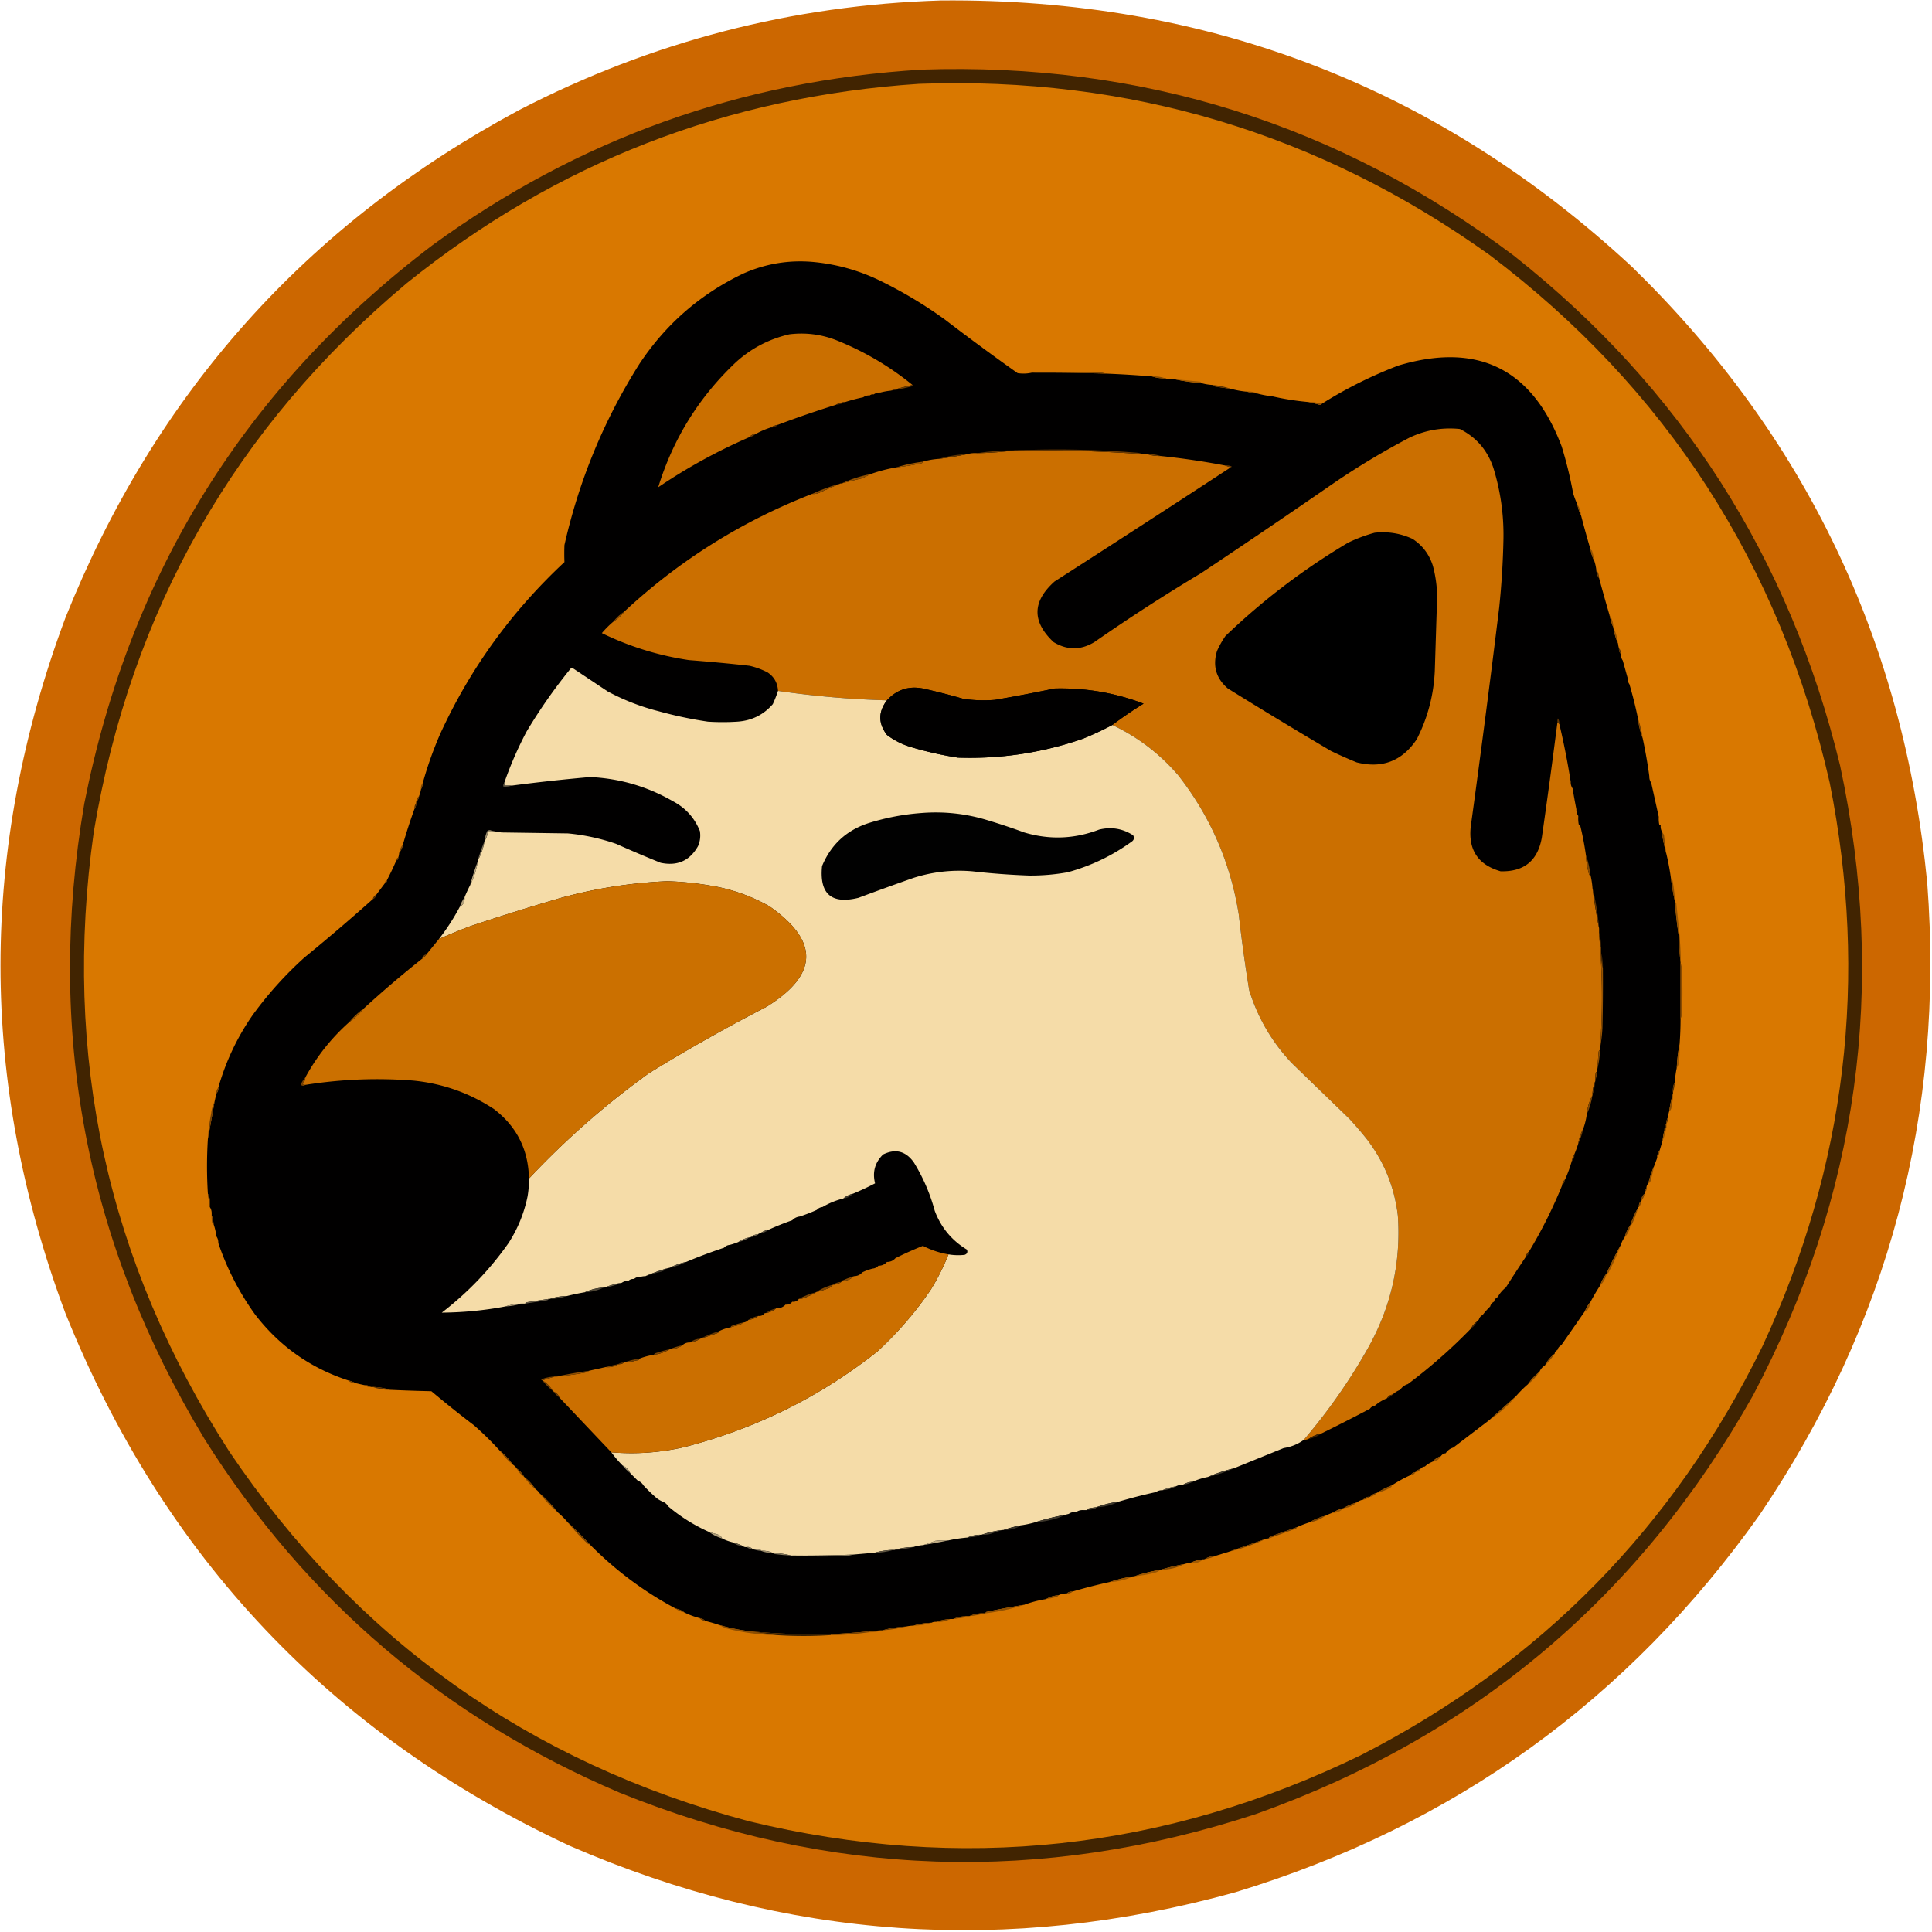 <svg xmlns="http://www.w3.org/2000/svg" width="2040" height="2040" fill-rule="evenodd" image-rendering="optimizeQuality" shape-rendering="geometricPrecision"><path fill="#cc6700" d="M993.5.5c281.63-2.583 524.96 91.25 730 281.5 182.64 178.147 286.47 394.98 311.5 650.5 18.26 243.34-40.74 465.67-177 667-138.71 195.61-323.21 328.45-553.5 398.5-240.16 66.6-474.494 50.27-703-49Q224.217 1772.72 69 1386.5q-136.942-366.975 0-734Q211.143 296.865 548.5 116 757.98 7.756 993.5.5" opacity=".999"/><path fill="#412401" d="M973.5 73.5c232.11-7.784 440.44 57.716 625 196.5 176.32 139.32 291.16 318.82 344.5 538.5 49.85 232.91 19.18 454.57-92 665-119.69 212.67-294.69 360-525 442q-339.91 111.48-671.5-22.5-277.71-118.22-438.5-373.5c-125.58-207.65-167.91-431.31-127-671Q161.309 482.9 456.5 259q230.78-168.36 517-185.5"/><path fill="#d97800" d="M970.5 88.5c221.68-8.036 422.34 52.131 602 180.5 187.26 141.47 307.1 327.3 359.5 557.5 41.12 206.17 17.45 404.5-71 595-93.4 190.73-234.56 334.56-423.5 431.5-207.18 100.95-422.85 124.29-647 70-231.98-62.1-414.81-192.27-548.5-390.5q-193.08-299.88-143-654Q157.773 526.64 429.5 299q236.55-190.47 541-210.5"/><path fill="#010000" d="M1089.5 393.5q39.015-.22 78 1a1075 1075 0 0 1 49 3c4.42 1.472 9.09 2.138 14 2 3.12.979 6.46 1.313 10 1 9.11 1.968 18.44 3.301 28 4q5.685 1.675 12 2c.42.722 1.08 1.222 2 1.5a348 348 0 0 0 17 2.5c5.13 1.413 10.46 2.413 16 3h1c3.47 1.025 7.14 1.692 11 2 5.13 1.413 10.46 2.413 16 3a282 282 0 0 0 38 6q5.865 1.216 12 3c.92-.043 1.58-.376 2-1q38.325-24.165 81-40.5 126.075-37.589 172.5 85.5a428 428 0 0 1 12 49 83.5 83.5 0 0 0 4.5 12c.76 4.284 2.09 8.284 4 12 3.13 12.058 6.46 24.058 10 36 .74 4.305 2.07 8.305 4 12a46.7 46.7 0 0 1 2 9q.285 5.033 3 9a1744 1744 0 0 0 11 39c.96 4.55 2.3 8.883 4 13 .91 5.993 2.58 11.66 5 17 .13 1.716.46 3.383 1 5-.24 2.398.43 4.398 2 6-.09 2.652.58 4.985 2 7l5 18c-.09 2.652.58 4.985 2 7a435 435 0 0 1 9 36c.79 7.321 2.46 14.321 5 21a526 526 0 0 1 7 40c-.09 2.652.58 4.985 2 7l8 36a32.5 32.5 0 0 0 .5 8q.57.834 1.5 1c-.17 2.121.16 4.121 1 6a192 192 0 0 0 5 24c2.12 8.791 3.78 17.791 5 27 .98 7.858 2.31 15.524 4 23v1a501 501 0 0 0 4 35c.32 9.842.99 19.51 2 29v59c0 9.02-.33 18.02-1 27-1.64 8.12-2.64 16.45-3 25-1.04 4.94-1.71 9.94-2 15-1.72 3.34-2.38 7.01-2 11v1c-1.77 6.12-3.11 12.45-4 19-.65 1.94-.98 3.94-1 6-1.42 2.01-2.09 4.35-2 7-1.42 2.01-2.09 4.35-2 7-.99 3.58-1.65 7.24-2 11l-3 10q-2.955 3.87-3 9l-3 8q-3.855 8.58-6 18c-1.58 1.64-2.25 3.64-2 6-1.41.47-2.07 1.47-2 3v2c-2.33 1.68-3.33 4.01-3 7-.67 0-1 .33-1 1-1.57 1.6-2.24 3.6-2 6-.67 0-1 .33-1 1a99.7 99.7 0 0 0-8 18c-2.78 3.9-4.78 8.24-6 13-1.84 2.35-3.17 5.02-4 8a316 316 0 0 0-15 30c-3.09 3.85-5.43 8.18-7 13a213 213 0 0 0-10 17c-2.5 2.99-4.5 6.33-6 10l-25 36c-2.09 1.08-3.42 2.75-4 5-1.76.76-2.76 2.1-3 4-4.28 3.25-7.62 7.25-10 12-2.74 1.74-4.74 4.07-6 7-4.73 3.73-8.73 8.06-12 13-4.67 4-9 8.33-13 13l-28 25-38 29c-3.39 1.03-6.06 3.03-8 6-2.17.25-3.84 1.25-5 3q-5.325 1.83-9 6a24.8 24.8 0 0 0-8 5c-2.17.25-3.84 1.25-5 3-2.17.25-3.84 1.25-5 3-2.17.25-3.84 1.25-5 3a144.6 144.6 0 0 0-20 11c-5.68 2.17-11.02 4.84-16 8-2.91.61-5.24 1.94-7 4-2.99-.33-5.32.67-7 3-2.66.43-4.99 1.43-7 3-4.99 1.43-9.66 3.43-14 6-4.3 1.15-8.3 2.82-12 5a61 61 0 0 0-7 3c-6.08 1.54-11.74 3.88-17 7a115 115 0 0 0-13 5l-27 9.5c-1.44.38-2.44 1.21-3 2.5h-2l-40 14-13 4c-4.76.27-9.1 1.6-13 4h-1c-5.04.42-9.71 1.76-14 4-2.06.02-4.06.35-6 1-8.55 1.55-16.88 3.55-25 6-9.65 1.56-18.98 3.89-28 7h-1c-8.61 1.26-16.95 3.26-25 6a554 554 0 0 0-39 10c-2.4-.24-4.4.43-6 2-3.28-.08-6.28.59-9 2-4.76.27-9.1 1.6-13 4-7.97 1.24-15.64 3.24-23 6-13.37 2.17-26.7 4.67-40 7.5-.56.38-.89.88-1 1.5h-1c-5.69-.26-11.03.74-16 3h-4c-4.62.26-8.96 1.26-13 3h-3q-7.878.54-15 3c-1.792-.13-3.458.2-5 1q-9.897.18-19 3c-2.706.08-5.373.41-8 1-8.612.38-16.945 1.71-25 4-4.681.17-9.348.5-14 1a743 743 0 0 1-40 3 731 731 0 0 1-85-3 192.5 192.5 0 0 1-34-7 166 166 0 0 0-14-4q-2.3-2.625-6-3a82.8 82.8 0 0 1-16-6c-2.557-2.11-5.557-3.44-9-4-33.625-17.92-63.958-40.58-91-68a373 373 0 0 0-23-23c-3.333-4-7-7.67-11-11-5.609-7.28-11.942-13.94-19-20a11.46 11.46 0 0 0-4-4c-3.27-4.94-7.27-9.27-12-13q-2.895-5.4-8-9a11.46 11.46 0 0 0-4-4q-5.909-8.415-14-15a338 338 0 0 0-27-26.5 1160 1160 0 0 1-45-36q-22.019-.48-44-1.5-8.585-2.88-18-3h-2c-2.015-1.42-4.348-2.09-7-2l-9-2q-3.654-2.055-8-3c-40.079-13.12-72.912-36.46-98.5-70q-24.886-34.77-38.5-75c.09-2.65-.576-4.99-2-7a61.4 61.4 0 0 0-3-13q-.264-4.845-2-9v-2c.09-2.65-.576-4.99-2-7v-5q.427-4.995-2-9a460 460 0 0 1 0-58q3.62-19.29 7-39l2-9q2.361-2.4 2-6c7.951-27.89 20.117-53.56 36.5-77a390 390 0 0 1 54.5-60.5 2107 2107 0 0 0 72-61.5q3.13-1.627 4-5l9-12q2.11-.71 2-3a303 303 0 0 0 10-21q2.11-.71 2-3a20.7 20.7 0 0 0 1-5q3.126-3.83 4-9a600 600 0 0 1 12-37q2.135-3.022 2-7v-1q2.618-2.3 3-6a29.4 29.4 0 0 0 2-7q1.668-3.149 2-7a389.4 389.4 0 0 1 18.5-52q47.364-103.068 131-181a225 225 0 0 1 0-18q23.147-102.486 79-191 41.566-62.902 109.5-95.5 37.29-16.634 78-12 34.596 3.9 66 19 36.989 17.982 70 42a2460 2460 0 0 0 76 56q7.62 1.167 15-.5"/><path fill="#ca6f00" d="M963.5 406.5a360 360 0 0 0-23 6 69 69 0 0 0-11 2q-3.978-.135-7 2-2.398-.401-4 1-3.978-.135-7 2a186 186 0 0 0-19 5q-5.493.335-10 3a1095 1095 0 0 0-61 21q-4.346.944-8 3a84.6 84.6 0 0 0-16 7q-3.884-.058-6 3a590.3 590.3 0 0 0-96.5 53q23.514-76.497 81.5-131.5 24.428-22.467 57-30 25.269-3.087 49 6 44.342 17.654 81 47.5"/><path fill="#804700" d="M1089.5 393.5a866 866 0 0 1 72-.5q3.315.286 6 1.5a2110 2110 0 0 0-78-1"/><path fill="#834901" d="M1216.5 397.5c4.93-.271 9.6.396 14 2-4.91.138-9.58-.528-14-2"/><path fill="#9e5800" d="M1240.5 400.5q13.485 1.318 27 2.5c.56.383.89.883 1 1.5-9.56-.699-18.89-2.032-28-4"/><path fill="#5a3203" d="M1280.5 406.5c6.62.597 12.95 1.931 19 4a348 348 0 0 1-17-2.5c-.92-.278-1.58-.778-2-1.5"/><path fill="#6b3b01" d="M963.5 406.5q.814.09 1 1a192 192 0 0 1-24 5 360 360 0 0 1 23-6"/><use fill="#764102" href="#a"/><path fill="#7f4601" d="M1316.5 413.5c3.99-.384 7.66.283 11 2-3.86-.308-7.53-.975-11-2"/><use fill="#6a3a01" href="#b"/><use x="28" y="5" fill="#784302" href="#a"/><use x="-11" y="3" fill="#4c2a03" href="#b"/><path fill="#8a4c01" d="M1381.5 424.5c4.8-.15 9.47.516 14 2-.42.624-1.08.957-2 1a158 158 0 0 0-12-3"/><path fill="#502c02" d="M892.5 424.5q-4.507 2.665-10 3 4.507-2.665 10-3"/><path fill="#502c03" d="M821.5 448.5q-3.176 3.232-8 3 3.654-2.056 8-3"/><path fill="#cb6f00" d="m1644.5 762.5 2 2a796 796 0 0 1 12 61c-.09 2.652.58 4.985 2 7a630 630 0 0 0 4 22c-.09 2.652.58 4.985 2 7v1a32.5 32.5 0 0 0 .5 8q.57.834 1.5 1a317 317 0 0 1 6 31 93.2 93.2 0 0 0 3.5 21q.57.834 1.5 1a87.4 87.4 0 0 1 2 13 680 680 0 0 0 7 43v4c.25 5.007.58 10.007 1 15a729 729 0 0 1 0 107v2c-.72.42-1.22 1.08-1.5 2l-1.5 19v2c-.62.11-1.12.44-1.5 1-.5 2.65-.66 5.31-.5 8v1c-1.74 4.04-2.74 8.38-3 13v2c-3.37 6.19-5.37 12.85-6 20a72 72 0 0 1-4 16c-2.62 4.54-4.29 9.54-5 15-1.19 3.8-2.53 7.47-4 11-1.37 2.44-2.37 5.1-3 8-1.88 6.5-4.21 12.84-7 19q-2.625 2.295-3 6c-9.9 24.38-21.56 47.71-35 70-1.75 1.16-2.75 2.83-3 5a1436 1436 0 0 0-21.5 33 31.4 31.4 0 0 0-8.5 10c-2.09 1.08-3.42 2.75-4 5-2.09 1.08-3.42 2.75-4 5a75.4 75.4 0 0 0-8 9c-2.09 1.08-3.42 2.75-4 5a2.99 2.99 0 0 0-2 2c-2.74 1.74-4.74 4.07-6 7a561.6 561.6 0 0 1-67 59c-3.39 1.03-6.06 3.03-8 6-3.04 1.18-5.71 2.85-8 5-2.7.34-4.7 1.68-6 4-4.87 1.93-9.2 4.6-13 8-2.17.25-3.84 1.25-5 3-16.89 8.94-33.89 17.61-51 26a36.9 36.9 0 0 0-14 6c-1.62.54-3.28.87-5 1 26.03-30.36 48.86-63.03 68.5-98 24.08-43.3 34.41-89.63 31-139q-5.385-45.18-33-81a417 417 0 0 0-18-21l-61-59c-20.9-22.13-35.9-47.79-45-77a1657 1657 0 0 1-11-80c-8.77-54.717-30.11-103.717-64-147-19.46-22.634-42.63-40.301-69.5-53a428 428 0 0 1 33-22.5c-30.25-11.515-61.58-16.848-94-16a1752 1752 0 0 1-63 12q-16.575 1.319-33-1a678 678 0 0 0-43-11q-22.61-4.38-38 12.5a995 995 0 0 1-115-10q-.648-12.553-11-19.5a81.3 81.3 0 0 0-19-7 1864 1864 0 0 0-64-6q-48.278-7.178-92-28.5a102 102 0 0 1 12-12q6.908-4.404 12-11 86.862-80.76 198-124a18.5 18.5 0 0 0 6-.5q12.09-5.431 24-10.5h1a830 830 0 0 1 22-5.5l9-4.5a160.6 160.6 0 0 1 27-7 255 255 0 0 0 27-4.5q.834-.574 1-1.5 8.15-2.426 17-3a402 402 0 0 0 30-5c3.23-.914 6.56-1.247 10-1 13.54-.224 26.87-1.224 40-3h2a1630 1630 0 0 1 133 4h5c4.42 1.472 9.09 2.138 14 2a796 796 0 0 1 68 10l6 2q-92.7 60.608-186 120.5c-23.65 21.088-23.98 42.421-1 64 14.32 8.664 28.65 8.664 43 0a2001 2001 0 0 1 113-73 9973 9973 0 0 0 140-95 804 804 0 0 1 80-48c16.84-7.902 34.51-10.902 53-9 17.5 8.843 29.33 22.676 35.5 41.5q11.16 36.391 10.5 74.5a869 869 0 0 1-4.5 72.5 15532 15532 0 0 1-30 231q-4.29 37.213 31.5 47.5 37.035.97 43.5-35.5a7656 7656 0 0 0 16.5-122"/><path fill="#713e02" d="M797.5 458.5q-2.522 2.262-6 3 2.116-3.058 6-3"/><path fill="#6b3b02" d="M1071.5 475.5c-13.13 1.776-26.46 2.776-40 3 13.11-2.008 26.44-3.008 40-3"/><path fill="#6e3c01" d="M1073.5 475.5c42.22-1.72 84.55-.886 127 2.5q3.315.286 6 1.5a1630 1630 0 0 0-133-4m138 4c4.91-.138 9.58.528 14 2-4.91.138-9.58-.528-14-2"/><path fill="#5e3402" d="M1021.5 479.5a402 402 0 0 1-30 5q14.445-4.408 30-5"/><path fill="#9d5600" d="M974.5 487.5q-.166.926-1 1.5a255 255 0 0 1-27 4.5q13.55-4.266 28-6"/><path fill="#6f3d02" d="M1293.5 491.5c2.42-.308 4.76.026 7 1-.12.607-.46.94-1 1z"/><path fill="#915001" d="m919.5 500.5-9 4.5a830 830 0 0 0-22 5.5q14.817-6.77 31-10"/><path fill="#8b4c01" d="M887.5 510.5q-11.91 5.069-24 10.5a18.5 18.5 0 0 1-6 .5 201 201 0 0 1 30-11"/><path fill="#874b00" d="M1665.5 532.5c2.31 3.585 3.64 7.585 4 12-1.91-3.716-3.24-7.716-4-12"/><path d="M1451.5 562.5c13.98-1.537 27.31.629 40 6.5 10.53 6.874 17.69 16.374 21.5 28.5a135.2 135.2 0 0 1 4.5 31.5l-2.5 79.5c-1.15 25.408-7.48 49.408-19 72-15.36 23.095-36.53 31.261-63.5 24.5a485 485 0 0 1-27-12 5675 5675 0 0 1-109-66c-12.39-10.628-16.22-23.795-11.5-39.5a94.4 94.4 0 0 1 9-16c39.47-37.822 82.64-70.655 129.5-98.5 9.11-4.402 18.45-7.902 28-10.5"/><path fill="#955301" d="M1679.5 580.5q.93.166 1.5 1a66.5 66.5 0 0 1 2.5 11c-1.93-3.695-3.26-7.695-4-12"/><path fill="#653803" d="M1685.5 601.5q2.955 3.876 3 9-2.715-3.967-3-9"/><path fill="#925100" d="M1699.5 649.5c2.7 3.772 4.03 8.105 4 13a74 74 0 0 1-4-13"/><path fill="#8c4d01" d="M659.5 645.5q-5.092 6.596-12 11 5.092-6.596 12-11"/><path fill="#905001" d="M1703.5 662.5c2.64 5.271 4.31 10.937 5 17-2.42-5.34-4.09-11.007-5-17"/><path fill="#583103" d="M1709.5 684.5c1.57 1.602 2.24 3.602 2 6-1.57-1.602-2.24-3.602-2-6"/><use fill="#5e3402" href="#c"/><path fill="#f5dca8" d="M821.5 729.5a995 995 0 0 0 115 10q-13.896 18.164 0 36.5 11.745 8.872 26 13a372 372 0 0 0 49 11q67.815 2.271 132-20a329 329 0 0 0 31-14.5c26.87 12.699 50.04 30.366 69.5 53 33.89 43.283 55.23 92.283 64 147a1657 1657 0 0 0 11 80c9.1 29.21 24.1 54.87 45 77l61 59q9.36 10.215 18 21 27.615 35.82 33 81c3.41 49.37-6.92 95.7-31 139-19.64 34.97-42.47 67.64-68.5 98-6.2 4.46-13.2 7.3-21 8.5l-53 21.5q-14.025 3.285-27 9c-5.62 1.07-10.95 2.73-16 5-3.66.22-7 1.22-10 3-2.93.07-5.59.73-8 2-4.96.72-9.63 2.05-14 4-2.65-.09-4.99.58-7 2a556 556 0 0 0-39 10q-12.48 1.74-24 6-4.53.45-9 1.5c-.56.38-.89.88-1 1.5h-4c-2.65-.09-4.99.58-7 2h-1c-2.65-.09-4.99.58-7 2l-4 1c-10.95 2.04-21.61 4.7-32 8-4.58 1.31-9.24 2.31-14 3-6.55 1.22-12.89 2.89-19 5h-1c-7.63.89-14.97 2.56-22 5h-2c-4.65.13-8.98 1.13-13 3a153 153 0 0 0-20 3 98 98 0 0 0-14 .5 159 159 0 0 1-13 4.5c-3.54.25-6.873.92-10 2q-10.383.24-20 3h-1q-10.383.24-20 3l-23 2c-21.655.85-43.322 1.18-65 1q-9.665-2.385-20-3c-3.71-1.64-7.71-2.3-12-2q-.166-.93-1-1.5a32.5 32.5 0 0 0-8-.5c-1.602-1.57-3.602-2.24-6-2-1.599.27-2.932-.07-4-1a53.8 53.8 0 0 0-11-4 54 54 0 0 1-11-4c-.746-1.84-2.079-3.18-4-4q-5.018-1.5-10-3-23.505-10.545-43-27c-1.411-2.41-3.411-4.08-6-5a32 32 0 0 1-6-3.5q-7.4-6.435-14-13.5c-1.411-2.41-3.411-4.08-6-5l-8-8c-1.695-3.69-4.361-6.36-8-8a119 119 0 0 1-12-14c25.917 2.2 51.584.37 77-5.5 75.409-19.37 143.409-53.04 204-101 21.451-19.77 40.284-41.6 56.5-65.5a239.7 239.7 0 0 0 18.5-37c5.64.96 11.31 1.13 17 .5 2.7-.95 3.53-2.78 2.5-5.5-16.02-9.7-27.357-23.36-34-41q-7.362-27.21-22-51c-8.543-12.08-19.376-14.91-32.5-8.5-8.654 8.46-11.487 18.63-8.5 30.5a292 292 0 0 1-23.5 11c-3.809.83-7.143 2.5-10 5q-11.83 2.925-22 9-3.7.375-6 3a178 178 0 0 1-18 7c-3.221.4-5.888 1.73-8 4-8.467 2.93-16.8 6.27-25 10-3.447.58-6.447 1.92-9 4-.992-.17-1.658.16-2 1q-4.824-.225-8 3h-1c-4.436.91-8.436 2.58-12 5a70.5 70.5 0 0 1-9 3q-3.7.375-6 3a531 531 0 0 0-40 15q-9.023 1.845-17 6l-4 1a217 217 0 0 0-22 8c-2.065.02-4.065.35-6 1-2.398-.24-4.398.43-6 2-2.398-.24-4.398.43-6 2-2.652-.09-4.985.58-7 2-6.31.92-12.31 2.59-18 5h-1c-7.084.44-13.751 2.1-20 5a237 237 0 0 0-19 4q-9.416.12-18 3h-1l-23 3.5q-1.374.42-2 1.5h-4q-8.883.39-17 3c-22.019 4.17-44.353 6.33-67 6.5q40.93-31.425 70.5-73.5c9.716-15.1 16.383-31.43 20-49a99.7 99.7 0 0 0 1.5-19c38.846-41.38 81.179-78.55 127-111.5a1876 1876 0 0 1 124-70q81.945-50.85 3-106-29.487-16.663-63-22a322 322 0 0 0-45-4.5 505.2 505.2 0 0 0-112 17.5 2612 2612 0 0 0-96 30 661 661 0 0 0-33 13.5 228.6 228.6 0 0 0 22-34q5.594-3.215 5-10a167 167 0 0 1 6-13q5.866-11.747 8-25v-1q5.237-9.203 7-20 3.002-5.04 4-11h4q5.009.585 10 1.5l70 1a216.6 216.6 0 0 1 51 11 1456 1456 0 0 0 47 20q26.447 5.64 39.5-17.5 3.37-7.705 2-16-8.452-20.954-28.5-31.5-40.612-23.369-87.5-25.5a1946 1946 0 0 0-82.5 9h-8v-3a386 386 0 0 1 23.5-54 560 560 0 0 1 46.5-66.5q1.5-1 3 0l36 24q25.649 13.818 54 21a430 430 0 0 0 52 11 240 240 0 0 0 31 0q22.798-1.525 37.5-18.5a124 124 0 0 0 5.5-14"/><use x="7" y="25" fill="#4a2903" href="#c"/><path fill="#010000" d="M1174.5 765.5a329 329 0 0 1-31 14.5q-64.185 22.271-132 20a372 372 0 0 1-49-11q-14.255-4.128-26-13-13.896-18.336 0-36.5 15.39-16.88 38-12.5a678 678 0 0 1 43 11 150.2 150.2 0 0 0 33 1q31.605-5.423 63-12c32.42-.848 63.75 4.485 94 16a428 428 0 0 0-33 22.5"/><path fill="#603502" d="m1646.5 764.5-2-2a8.4 8.4 0 0 1 .5-4 10.07 10.07 0 0 1 1.5 6"/><path fill="#774202" d="M1729.5 758.5c2.42 6.702 4.09 13.702 5 21-2.54-6.679-4.21-13.679-5-21"/><use x="30" y="129" fill="#422501" href="#c"/><path fill="#7a4402" d="M446.5 826.5q-.332 3.851-2 7-.494-4.092 2-7"/><path fill="#635944" d="M532.5 826.5v3h8q-4.18 1.465-9 1-.401-2.398 1-4"/><use x="-53" y="135" fill="#5c3302" href="#c"/><path fill="#683903" d="M442.5 840.5q-.382 3.7-3 6 .382-3.7 3-6"/><path fill="#4f2c04" d="M439.5 847.5q.135 3.978-2 7-.135-3.978 2-7"/><path fill="#010101" d="M972.5 858.5q35.755-2.938 70 7.5a666 666 0 0 1 39 13c26.66 7.947 52.99 6.947 79-3q19.35-4.73 36 6c1.51 2.912.84 5.245-2 7-20.34 14.666-42.67 25.333-67 32a219.5 219.5 0 0 1-41 3.5 779 779 0 0 1-60-4.5q-31.725-2.659-62 7a3002 3002 0 0 0-58 21q-42.876 10.632-38.5-33.5 14.181-34.178 49.5-45.5 27.115-8.417 55-10.5"/><use x="-47" y="164" fill="#502c01" href="#c"/><use fill="#713e03" href="#d"/><use x="85" fill="#442704" href="#d"/><path fill="#958667" d="M519.5 877.5h-4q-.998 5.96-4 11a34.3 34.3 0 0 1 3-11q2.698-1.932 5 0"/><path fill="#804702" d="M1754.5 877.5a52 52 0 0 0 2.5 4c.69 6.694 1.53 13.361 2.5 20a192 192 0 0 1-5-24"/><path fill="#817459" d="M511.5 888.5q-1.763 10.797-7 20a177 177 0 0 1 7-20"/><path fill="#774202" d="M425.5 891.5q-.874 5.17-4 9 .874-5.17 4-9"/><path fill="#633702" d="M420.5 905.5q.11 2.29-2 3-.11-2.29 2-3"/><path fill="#814702" d="M1674.5 902.5c2.41 7.048 4.08 14.381 5 22q-.93-.166-1.5-1a93.2 93.2 0 0 1-3.5-21"/><path fill="#bfab83" d="M504.5 909.5q-2.134 13.253-8 25a232 232 0 0 1 8-25"/><path fill="#613502" d="M408.5 929.5q.11 2.29-2 3-.11-2.29 2-3"/><path fill="#cb7000" d="M558.5 1244.5q-.764-45.78-37-73.5-38.646-25.38-85-30-57.306-4.5-114 4.5a4.95 4.95 0 0 1-3-.5q2.556-3.36 3-7.5c11.938-21.95 27.271-41.28 46-58a84.8 84.8 0 0 0 16-15 1133 1133 0 0 1 61-52c2-1.33 3.667-3 5-5l13-16a661 661 0 0 1 33-13.5 2612 2612 0 0 1 96-30 505.2 505.2 0 0 1 112-17.5 322 322 0 0 1 45 4.5q33.513 5.337 63 22 78.945 55.15-3 106a1876 1876 0 0 0-124 70c-45.821 32.95-88.154 70.12-127 111.5"/><path fill="#894c01" d="M1764.5 928.5q.93.166 1.5 1a149.4 149.4 0 0 1 2.5 22 238 238 0 0 1-4-23"/><path fill="#442603" d="M397.5 944.5q-.87 3.373-4 5 .87-3.373 4-5"/><path fill="#b19f7a" d="M490.5 947.5q.594 6.785-5 10 1.739-5.477 5-10"/><path fill="#603503" d="M1681.5 937.5c3.53 14.01 5.86 28.343 7 43a680 680 0 0 1-7-43"/><path fill="#995501" d="M1768.5 952.5q.93.166 1.5 1l3.5 34h-1a501 501 0 0 1-4-35"/><path fill="#593101" d="M1688.5 984.5c1.39 4.769 2.06 9.769 2 15h-1c-.42-4.993-.75-9.993-1-15"/><path fill="#734001" d="M1772.5 987.5h1c.7 9.651 1.03 19.32 1 29a395 395 0 0 1-2-29"/><path fill="#703d03" d="M450.5 1007.5c-1.333 2-3 3.67-5 5 .667-2.67 2.333-4.33 5-5"/><path fill="#472701" d="M1690.5 1005.5c1.51 5.43 2.18 11.1 2 17-1.24-5.46-1.9-11.13-2-17"/><path fill="#965200" d="M1689.5 999.5h1v6c.1 5.87.76 11.54 2 17 .17 21 0 42-.5 63-.35 7.2-1.18 14.2-2.5 21a729 729 0 0 0 0-107"/><path fill="#8a4c02" d="M1774.5 1016.5c.81 2.13 1.31 4.46 1.5 7q1.005 24 0 48c-.21 1.56-.71 2.89-1.5 4z"/><path fill="#9c5600" d="M384.5 1064.5a84.8 84.8 0 0 1-16 15 84.8 84.8 0 0 1 16-15"/><path fill="#8a4c00" d="M1689.5 1108.5q-.42 10.86-3 21l1.5-19c.28-.92.78-1.58 1.5-2"/><path fill="#9f5800" d="M1773.5 1102.5c.17 5.68 0 11.34-.5 17 .05 3.18-.78 5.84-2.5 8 .36-8.55 1.36-16.88 3-25"/><path fill="#774102" d="M1686.5 1131.5c-.18 3.23-.84 6.23-2 9-.16-2.69 0-5.35.5-8 .38-.56.88-.89 1.5-1m-1364 6q-.444 4.14-3 7.5c.948.48 1.948.65 3 .5q-2.302 1.935-5 0c1.191-3.07 2.858-5.73 5-8"/><path fill="#512d02" d="M1768.5 1142.5c-.31 3.86-.98 7.53-2 11-.38-3.99.28-7.66 2-11"/><path fill="#703e02" d="M230.5 1148.5q.361 3.6-2 6-.361-3.6 2-6"/><path fill="#522d03" d="m1684.5 1141.5-1.5 11c-.28.92-.78 1.58-1.5 2 .26-4.62 1.26-8.96 3-13"/><path fill="#814703" d="M1681.5 1156.5c-1.1 7.09-3.1 13.76-6 20 .63-7.15 2.63-13.81 6-20"/><path fill="#8d4e01" d="M1766.5 1154.5a67.3 67.3 0 0 1-1.5 14c-.1 2.15-.93 3.82-2.5 5 .89-6.55 2.23-12.88 4-19"/><path fill="#744002" d="M226.5 1163.5a2541 2541 0 0 1-7 39q.837-13.605 3.5-27 .732-6.495 3.5-12"/><path fill="#603501" d="M1761.5 1179.5c.09 2.65-.58 4.99-2 7-.09-2.65.58-4.99 2-7"/><path fill="#4a2901" d="M1759.5 1186.5v4l-2 3c-.09-2.65.58-4.99 2-7"/><path fill="#975401" d="M1759.5 1190.5c-.72 4.96-2.05 9.63-4 14 .35-3.76 1.01-7.42 2-11z"/><path fill="#7c4401" d="M1671.5 1192.5c-1.09 5.28-2.76 10.28-5 15 .71-5.46 2.38-10.46 5-15"/><path fill="#754102" d="M1752.5 1214.5q-.285 5.04-3 9 .045-5.13 3-9"/><path fill="#5c3202" d="M1662.5 1218.5c.15 3.22-.85 5.88-3 8 .63-2.9 1.63-5.56 3-8"/><path fill="#8b4d01" d="M1746.5 1231.5a362 362 0 0 1-3.5 15c-.38 1.44-1.21 2.44-2.5 3q2.145-9.42 6-18"/><path fill="#6a3a01" d="M1652.5 1245.5q-.375 3.705-3 6 .375-3.705 3-6"/><path fill="#623702" d="M1738.5 1255.5c.07 1.53-.59 2.53-2 3-.07-1.53.59-2.53 2-3"/><path fill="#3c362a" d="M900.5 1260.5c-2.643 2.96-5.976 4.63-10 5 2.857-2.5 6.191-4.17 10-5"/><path fill="#4c2a02" d="M219.5 1260.5q2.427 4.005 2 9-1.736-4.155-2-9"/><path fill="#7d4502" d="M1736.5 1260.5c-.43 2.66-1.43 4.99-3 7-.33-2.99.67-5.32 3-7"/><path fill="#804702" d="M1732.5 1268.5c.24 2.4-.43 4.4-2 6-.24-2.4.43-4.4 2-6"/><use fill="#625843" href="#e"/><use fill="#593202" href="#f"/><path fill="#824802" d="M1729.5 1275.5q-2.325 8.43-6 16.5c-.34 1.03-1 1.53-2 1.5 2.1-6.33 4.77-12.33 8-18"/><use fill="#5e5440" href="#g"/><path fill="#814802" d="M223.5 1283.5q1.736 4.155 2 9c-.617-.11-1.117-.44-1.5-1a32.5 32.5 0 0 1-.5-8"/><path fill="#534a39" d="M811.5 1298.5c-2.553 2.08-5.553 3.42-9 4 2.553-2.08 5.553-3.42 9-4"/><path fill="#864a02" d="M1721.5 1293.5c-.67 5.01-2.67 9.34-6 13 1.22-4.76 3.22-9.1 6-13"/><path fill="#6d614a" d="M800.5 1303.5q-3.654 2.055-8 3 3.176-3.225 8-3"/><use x="7" y="31" fill="#723f02" href="#f"/><path fill="#756950" d="M791.5 1306.5c-3.564 2.42-7.564 4.09-12 5 3.564-2.42 7.564-4.09 12-5"/><use x="-98" y="40" fill="#7f7257" href="#e"/><path fill="#cb6f00" d="M1001.5 1324.5a239.7 239.7 0 0 1-18.5 37c-16.216 23.9-35.049 45.73-56.5 65.5-60.591 47.96-128.591 81.63-204 101-25.416 5.87-51.083 7.7-77 5.5l-55-58c-1-3-3-5-6-6 0-.67-.333-1-1-1-2.667-4.67-6.333-8.33-11-11 4.367-1.23 8.7-2.56 13-4h2a315 315 0 0 0 32-4.5q1.374-.42 2-1.5l18-4q7.218.81 13-3c2.652.09 4.985-.58 7-2a50.5 50.5 0 0 0 12.5-2c1.681-.11 2.848-.77 3.5-2 4.735-1.86 9.735-3.19 15-4q9.253-1.245 17-6c4.844.06 9.178-1.27 13-4q3.276-3.12 8-3c4.033-.52 7.7-1.86 11-4a509 509 0 0 0 17-5.5c1.442-.38 2.442-1.21 3-2.5a44.4 44.4 0 0 1 12-4 56.5 56.5 0 0 1 10-2.5 84 84 0 0 0 3-2.5q3.7-.375 6-3c3.858-.27 7.191-1.6 10-4q4.486.495 7-3h1c4.201-.72 7.868-2.39 11-5h2c3.221-.4 5.888-1.73 8-4q4.486.495 7-3 4.486.495 7-3 3.64-.03 7-1.5c3.937-1.57 7.604-3.4 11-5.5q7.099-1.785 14-4.5c1.593-.95 2.926-2.12 4-3.5q5.124-.045 9-3v-1c5.196.18 9.529-1.48 13-5 3.665 0 6.665-1.34 9-4a53.8 53.8 0 0 1 11-4q3.7-.375 6-3c3.665 0 6.665-1.34 9-4 3.665 0 6.665-1.34 9-4a375 375 0 0 1 29-13 92 92 0 0 0 27 9"/><path fill="#915001" d="M1711.5 1314.5c-3.73 9.83-8.06 19.5-13 29-.46.8-1.12 1.13-2 1q6.765-15.525 15-30"/><path fill="#462704" d="M1614.5 1321.5c-.09 2.35-1.09 4.01-3 5 .25-2.17 1.25-3.84 3-5"/><use fill="#754102" href="#h"/><path fill="#4f4736" d="M724.5 1332.5q-7.958 4.215-17 6 7.977-4.155 17-6"/><use x="-9" y="4" fill="#743f02" href="#h"/><use x="59" y="62" fill="#633702" href="#e"/><path fill="#3d372a" d="M703.5 1339.5c-1.481 1.75-3.481 2.91-6 3.5a163 163 0 0 0-16 4.5 217 217 0 0 1 22-8"/><use x="-35" y="15" fill="#754002" href="#h"/><use fill="#655b45" href="#i"/><path fill="#8c4d02" d="M901.5 1347.5c-3.471 3.52-7.804 5.18-13 5 4.155-1.9 8.489-3.57 13-5"/><use x="-6" y="2" fill="#59503d" href="#i"/><path fill="#915001" d="M1696.5 1344.5c-1.08 5.17-3.41 9.5-7 13 1.57-4.82 3.91-9.15 7-13"/><path fill="#774102" d="M888.5 1353.5q-3.876 2.955-9 3 3.967-2.715 9-3"/><path fill="#5b523e" d="M656.5 1354.5c-5.69 2.41-11.69 4.08-18 5 5.69-2.41 11.69-4.08 18-5"/><path fill="#804602" d="M879.5 1356.5c-1.074 1.38-2.407 2.55-4 3.5a114 114 0 0 1-14 4.5c5.506-3.62 11.506-6.29 18-8"/><path fill="#4f4736" d="M637.5 1359.5c-6.178 3.13-12.845 4.8-20 5 6.249-2.9 12.916-4.56 20-5"/><path fill="#7a4302" d="M861.5 1364.5c-3.396 2.1-7.063 3.93-11 5.5q-3.36 1.47-7 1.5c5.609-3.1 11.609-5.43 18-7"/><path fill="#514938" d="M598.5 1368.5q-8.544 3.09-18 3 8.584-2.88 18-3"/><use fill="#532e03" href="#j"/><use fill="#703d02" href="#k"/><path fill="#635844" d="M579.5 1371.5q-.626 1.08-2 1.5a2052 2052 0 0 1-23 3.5q.626-1.08 2-1.5z"/><path fill="#af9d78" d="M550.5 1376.5q-8.117 2.61-17 3 8.117-2.61 17-3"/><use x="-7" y="3" fill="#754002" href="#k"/><use x="-4" y="5" fill="#4f2b03" href="#j"/><path fill="#925101" d="M1679.5 1374.5c-.38 3.24-1.55 6.24-3.5 9-.67.75-1.5 1.09-2.5 1 1.5-3.67 3.5-7.01 6-10"/><use x="-15" y="93" fill="#774102" href="#g"/><path fill="#673802" d="M819.5 1381.5c-3.132 2.61-6.799 4.28-11 5 3.209-2.43 6.876-4.1 11-5"/><use x="-36" y="15" fill="#744002" href="#k"/><path fill="#6e3d02" d="M800.5 1389.5c-2.809 2.4-6.142 3.73-10 4 3.018-1.9 6.351-3.23 10-4"/><use x="-16" y="19" fill="#4d2b03" href="#j"/><use x="-78" y="119" fill="#6d3c02" href="#e"/><path fill="#894b01" d="m784.5 1396.5-3 2.5a56.5 56.5 0 0 0-10 2.5q.166-.93 1-1.5a82 82 0 0 1 12-3.5"/><path fill="#4b2903" d="M1559.5 1395.5c-1.26 2.93-3.26 5.26-6 7 1.26-2.93 3.26-5.26 6-7"/><path fill="#6d3c02" d="M759.5 1405.5c-.558 1.29-1.558 2.12-3 2.5a509 509 0 0 1-17 5.5c6.352-3.23 13.018-5.9 20-8"/><path fill="#743f02" d="M739.5 1413.5c-3.3 2.14-6.967 3.48-11 4 3.16-2.5 6.827-3.83 11-4"/><path fill="#884b01" d="M720.5 1420.5c-3.822 2.73-8.156 4.06-13 4 4.135-1.71 8.468-3.04 13-4"/><use x="67" y="51" fill="#784202" href="#j"/><path fill="#7d4402" d="M707.5 1424.5q-7.747 4.755-17 6 .166-.93 1-1.5 7.888-2.7 16-4.5"/><path fill="#7f4601" d="M1641.5 1429.5a67 67 0 0 1-10 12c2.38-4.75 5.72-8.75 10-12"/><path fill="#744002" d="M675.5 1434.5c-.652 1.23-1.819 1.89-3.5 2a50.5 50.5 0 0 1-12.5 2c5.076-1.91 10.409-3.24 16-4"/><path fill="#5c3201" d="M659.5 1438.5c-2.015 1.42-4.348 2.09-7 2 2.015-1.42 4.348-2.09 7-2"/><path fill="#7e4501" d="M652.5 1440.5q-5.782 3.81-13 3a156 156 0 0 1 13-3"/><path fill="#8e4e01" d="M621.5 1447.5q-.626 1.08-2 1.5a315 315 0 0 1-32 4.5 453 453 0 0 1 34-6"/><path fill="#864901" d="M585.5 1453.5c-4.3 1.44-8.633 2.77-13 4-.543-.06-.876-.39-1-1a45 45 0 0 1 14-3"/><path fill="#804601" d="M572.5 1457.5c4.667 2.67 8.333 6.33 11 11-4-3.33-7.667-7-11-11"/><path fill="#854a01" d="M1625.5 1448.5c-3.27 4.94-7.27 9.27-12 13 3.27-4.94 7.27-9.27 12-13"/><path fill="#723f02" d="M367.5 1457.5q4.346.945 8 3-4.824.225-8-3"/><path fill="#643701" d="M384.5 1462.5c2.652-.09 4.985.58 7 2-2.652.09-4.985-.58-7-2"/><path fill="#512d03" d="M393.5 1464.5q9.415.12 18 3-9.456.09-18-3"/><use fill="#321c02" href="#l"/><path fill="#703d02" d="M584.5 1469.5c3 1 5 3 6 6a25.8 25.8 0 0 1-6-6"/><path fill="#502c03" d="M1470.5 1472.5c-1.53 1.87-3.53 3.2-6 4 1.3-2.32 3.3-3.66 6-4"/><use fill="#4c2a03" href="#m"/><path fill="#8c4e01" d="M1600.5 1474.5c-8.19 9.74-17.53 18.07-28 25z"/><path fill="#3d2203" d="M1395.5 1513.5c-4.13 3.06-8.8 5.06-14 6a36.9 36.9 0 0 1 14-6"/><use x="48" y="67" fill="#995501" href="#l"/><path fill="#7b4401" d="M527.5 1531.5q8.091 6.585 14 15-8.091-6.585-14-15"/><path fill="#935101" d="M1521.5 1537.5q-2.805 5.265-9 6 3.675-4.17 9-6"/><path fill="#a0906e" d="M657.5 1547.5c3.639 1.64 6.305 4.31 8 8-3-2.33-5.667-5-8-8"/><use x="53" y="64" fill="#824801" href="#m"/><path fill="#794301" d="M545.5 1550.5q5.105 3.6 8 9-5.105-3.6-8-9"/><path fill="#443d2f" d="M1302.5 1550.5q-12.885 5.955-27 9 12.975-5.715 27-9"/><path fill="#7f4601" d="M1499.5 1551.5c-.99 1.91-2.65 2.91-5 3 1.16-1.75 2.83-2.75 5-3m-5 3c-.99 1.91-2.65 2.91-5 3 1.16-1.75 2.83-2.75 5-3m-941 5c4.73 3.73 8.73 8.06 12 13-4.73-3.73-8.73-8.06-12-13"/><use fill="#82755a" href="#n"/><path fill="#514938" d="M1259.5 1564.5c-3 1.78-6.34 2.78-10 3 3-1.78 6.34-2.78 10-3"/><path fill="#6b6049" d="M1241.5 1569.5c-4.3 2.25-8.97 3.58-14 4 4.37-1.95 9.04-3.28 14-4"/><path fill="#8d4e01" d="M1469.5 1568.5c.13.88-.2 1.54-1 2q-7.155 4.215-15 6c4.98-3.16 10.32-5.83 16-8"/><use fill="#5a513e" href="#o"/><path fill="#7d4501" d="M569.5 1576.5c7.058 6.06 13.391 12.72 19 20-7.058-6.06-13.391-12.72-19-20"/><path fill="#7f4602" d="M1453.5 1576.5c-1.76 2.06-4.09 3.39-7 4 1.76-2.06 4.09-3.39 7-4"/><path fill="#754102" d="M1446.5 1580.5c-2.01 1.57-4.34 2.57-7 3 1.68-2.33 4.01-3.33 7-3"/><use x="26" y="22" fill="#978868" href="#n"/><path fill="#3b3529" d="M1181.5 1585.5q-11.145 5.79-24 6 11.52-4.26 24-6"/><path fill="#864a02" d="M1432.5 1586.5c-3.9 3.49-8.57 5.49-14 6 4.34-2.57 9.01-4.57 14-6"/><path fill="#443d2f" d="M1157.5 1591.5c-.11.62-.44 1.12-1 1.5q-4.47 1.05-9 1.5c.11-.62.44-1.12 1-1.5q4.47-1.05 9-1.5"/><use x="-84" y="21" fill="#7f7257" href="#o"/><path fill="#9b5601" d="M1418.5 1592.5c-3.2 3.51-7.2 5.18-12 5 3.7-2.18 7.7-3.85 12-5"/><use x="-92" y="23" fill="#7c6f55" href="#o"/><path fill="#3d372b" d="M1124.5 1599.5c-2.46 1.39-5.13 2.56-8 3.5a103 103 0 0 1-24 4.5c10.39-3.3 21.05-5.96 32-8"/><path fill="#794302" d="M1399.5 1600.5c-5.02 3.67-10.69 6.01-17 7 5.26-3.12 10.92-5.46 17-7"/><path fill="#723f02" d="M599.5 1607.5c8 7.33 15.667 15 23 23-.739.13-1.406-.04-2-.5a221 221 0 0 1-21-22.5"/><path fill="#363127" d="M1078.5 1610.5c-5.68 3.67-12.01 5.34-19 5 6.11-2.11 12.45-3.78 19-5"/><path fill="#ad9c77" d="M748.5 1617.5q4.982 1.5 10 3c1.921.82 3.254 2.16 4 4-5.162-1.53-9.829-3.87-14-7"/><path fill="#4a4233" d="m1058.5 1615.5-14 4.5c-2.65.5-5.31.66-8 .5 7.03-2.44 14.37-4.11 22-5"/><path fill="#764102" d="M1369.5 1612.5c-.11.62-.44 1.12-1 1.5l-29 10.5c.56-1.29 1.56-2.12 3-2.5z"/><path fill="#514938" d="M1034.5 1620.5c-.11.62-.44 1.12-1 1.5q-5.985.96-12 1.5c4.02-1.87 8.35-2.87 13-3"/><path fill="#bfab83" d="M1001.5 1626.5a728 728 0 0 1-27 5q6.5-1.935 13-4.5a98 98 0 0 1 14-.5"/><path fill="#625843" d="M773.5 1628.5c3.895.96 7.561 2.3 11 4-4.208-.18-7.874-1.51-11-4"/><path fill="#6f634c" d="M788.5 1633.5c2.398-.24 4.398.43 6 2-2.398.24-4.398-.43-6-2"/><path fill="#734002" d="M1337.5 1624.5c-12.73 6.02-26.06 10.69-40 14z"/><path fill="#958667" d="M794.5 1635.5c2.687-.16 5.354 0 8 .5q.834.57 1 1.5c-3.227-.18-6.227-.84-9-2"/><path fill="#564d3b" d="M964.5 1633.5q-9.617 2.76-20 3 9.617-2.76 20-3"/><path fill="#998969" d="M803.5 1637.5c4.29-.3 8.29.36 12 2-4.29.3-8.29-.36-12-2"/><path fill="#605642" d="M943.5 1636.5q-9.582 3-20 3 9.617-2.76 20-3"/><path fill="#85785b" d="M815.5 1639.5q10.335.615 20 3-8.526-.36-17-1.5-1.855-.345-3-1.5"/><path fill="#7b6f54" d="M900.5 1641.5q-3.196 1.215-7 1.5c-19.504.83-38.838.66-58-.5 21.678.18 43.345-.15 65-1"/><path fill="#764102" d="M1284.5 1642.5c-3.95 1.88-8.29 3.22-13 4 3.9-2.4 8.24-3.73 13-4"/><path fill="#a15901" d="M1270.5 1646.5c-3.85 3.43-8.51 4.76-14 4 4.29-2.24 8.96-3.58 14-4"/><path fill="#834902" d="M1250.5 1651.5c-7.74 4.02-16.07 6.02-25 6 8.12-2.45 16.45-4.45 25-6"/><path fill="#9b5601" d="M1225.5 1657.5c-1.98 1.6-4.31 2.77-7 3.5-6.93 1.59-13.93 2.75-21 3.5 9.02-3.11 18.35-5.44 28-7"/><path fill="#985401" d="M1196.5 1664.5c-7.81 3.7-16.15 5.7-25 6 8.05-2.74 16.39-4.74 25-6"/><path fill="#754102" d="M1132.5 1680.5c-1.6 1.57-3.6 2.24-6 2 1.6-1.57 3.6-2.24 6-2"/><path fill="#874b01" d="M1117.5 1684.5c-.47 1.19-1.47 1.86-3 2-3.3.88-6.63 1.55-10 2 3.9-2.4 8.24-3.73 13-4"/><path fill="#905001" d="M1081.5 1694.5c-13.25 4.39-26.92 7.39-41 9 .11-.62.44-1.12 1-1.5 13.3-2.83 26.63-5.33 40-7.5"/><path fill="#804701" d="M713.5 1698.5c3.443.56 6.443 1.89 9 4-3.521-.6-6.521-1.93-9-4"/><path fill="#7a4402" d="M1039.5 1703.5c-5.11 1.54-10.44 2.54-16 3 4.97-2.26 10.31-3.26 16-3"/><path fill="#6d3c02" d="M1019.5 1706.5c-.42.72-1.08 1.22-2 1.5l-11 1.5c4.04-1.74 8.38-2.74 13-3"/><path fill="#603502" d="M738.5 1708.5q3.7.375 6 3-3.7-.375-6-3"/><path fill="#814701" d="M1003.5 1709.5q-6.909 3.57-15 3 7.122-2.46 15-3"/><path fill="#884c01" d="M983.5 1713.5q-9.084 2.925-19 3 9.103-2.82 19-3"/><path fill="#6d3c02" d="M956.5 1717.5c-8.09 2.08-16.424 3.41-25 4 8.055-2.29 16.388-3.62 25-4"/><path fill="#8d4e01" d="M758.5 1715.5a192.5 192.5 0 0 0 34 7l27 4q-27.583-.42-54-7.5a117 117 0 0 0-7-3.5"/><path fill="#985400" d="M931.5 1721.5c-4.419 1.47-9.086 2.14-14 2v-1c4.652-.5 9.319-.83 14-1"/><path fill="#321d03" d="M792.5 1722.5a731 731 0 0 0 85 3v1a438.5 438.5 0 0 1-58 0z"/><path fill="#774202" d="M917.5 1722.5v1a303 303 0 0 1-40 3v-1a743 743 0 0 0 40-3"/></svg>